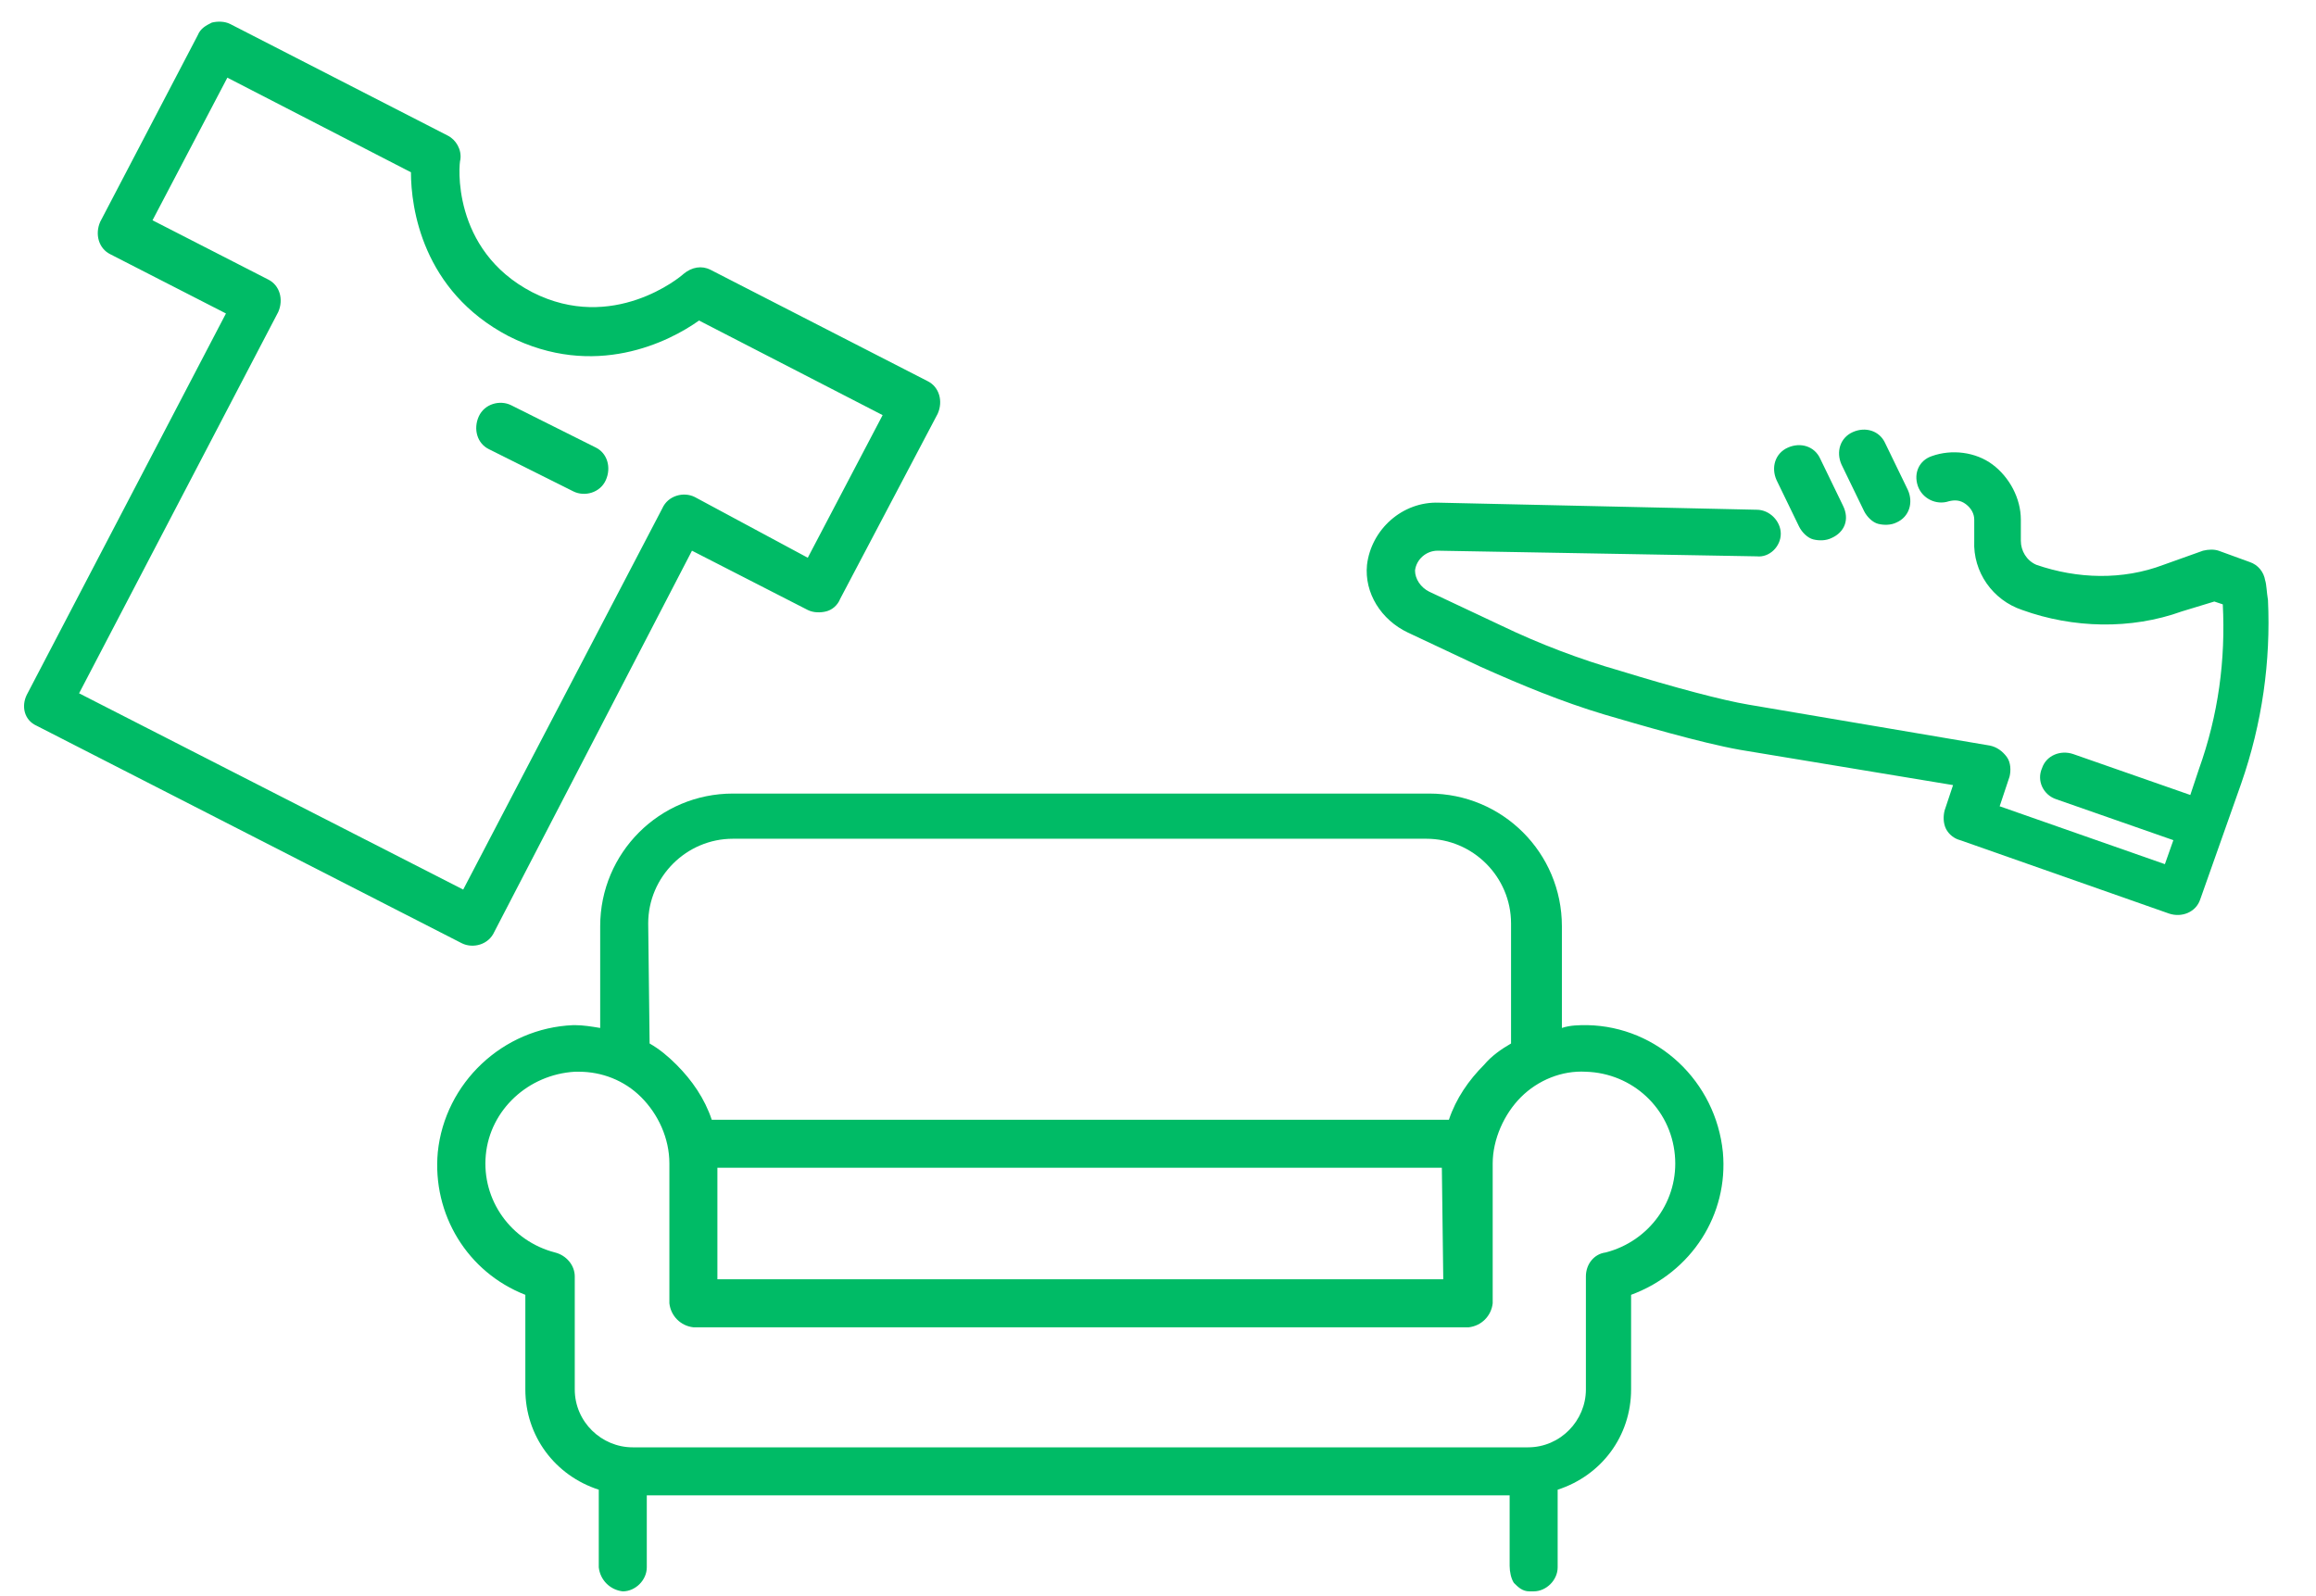 <svg version="1.1" id="Livello_1" xmlns="http://www.w3.org/2000/svg" x="0" y="0" viewBox="0 0 164 113"
	style="enable-background:new 0 0 164 113" xml:space="preserve">
	<style>
		.st0 {
			fill: #0b6
		}

	</style>
	<path class="st0" d="m42.2 31.7-6-3c-.8-.4-1.9-.1-2.3.8-.4.9-.1 1.9.7 2.3l6 3c.8.4 1.9.1 2.3-.8.4-.9.1-1.9-.7-2.3z" />
	<path class="st0"
		d="M66.4 29.3c.4-.9.1-1.9-.7-2.3l-15.4-7.9c-.6-.3-1.3-.2-1.9.3-.2.2-5 4.2-10.7 1.3-5.8-3-5.2-9.2-5.1-9.4.1-.7-.3-1.4-.9-1.7L16.3 1.7c-.4-.2-.9-.2-1.3-.1-.4.2-.8.4-1 .9L7.1 15.7c-.4.9-.1 1.9.7 2.3l8.2 4.2-14.1 27c-.4.8-.2 1.8.7 2.2l30.1 15.4c.8.4 1.9.1 2.3-.8l14-27 8.2 4.2c.4.2.9.2 1.3.1s.8-.4 1-.9l6.9-13.1zm-17.2 5.9c-.8-.4-1.9-.1-2.3.8L32.8 63 5.6 49.1l14.1-27c.4-.9.1-1.9-.7-2.3l-8.2-4.2 5.3-10.1 13 6.7c0 2.5.8 8.4 6.9 11.6 6.1 3.1 11.4.4 13.5-1.1l13 6.7-5.3 10.1-8-4.3zM101.9 35.6l22.5.5c.9 0 1.7.8 1.7 1.7s-.8 1.7-1.7 1.6l-22.6-.4c-.8 0-1.5.6-1.6 1.4 0 .6.4 1.2 1 1.5l5.1 2.4c2.7 1.3 5.6 2.4 8.4 3.2 3.9 1.2 7.3 2.1 9.1 2.4l17.1 2.9c.5.1.9.4 1.2.8.3.4.3 1 .2 1.4l-.7 2.1 11.7 4.1.6-1.7-8.3-2.9c-.9-.3-1.4-1.3-1-2.2.3-.9 1.3-1.3 2.2-1l8.3 2.9.6-1.8c1.4-3.9 1.9-7.8 1.7-11.7l-.6-.2-2.3.7c-3.6 1.3-7.7 1.2-11.3-.1-2.1-.7-3.5-2.7-3.4-4.9v-1.5c0-.4-.2-.8-.6-1.1-.4-.3-.8-.3-1.2-.2-.9.3-1.9-.2-2.2-1.1-.3-.9.1-1.8 1-2.1 1.4-.5 3.1-.3 4.3.6 1.2.9 2 2.4 2 3.9v1.5c0 .7.4 1.4 1.1 1.7 2.9 1 6.1 1.1 9 0l2.8-1c.4-.1.8-.1 1.1 0l2.2.8c.6.2 1 .7 1.1 1.3.1.3.1.8.2 1.4.2 4.3-.4 8.7-1.9 13l-2.9 8.2c-.3.9-1.3 1.3-2.2 1l-14.8-5.2c-.4-.1-.8-.4-1-.8-.2-.4-.2-.9-.1-1.3l.6-1.8-15.1-2.5c-2.8-.5-7.2-1.8-9.6-2.5-3-.9-5.9-2.1-8.8-3.4l-5.1-2.4c-1.9-.9-3.1-2.8-2.9-4.8.3-2.5 2.5-4.5 5.1-4.4z" />
	<path class="st0"
		d="M129.7 38.1c-.4.2-.9.2-1.3.1s-.8-.5-1-.9l-1.6-3.3c-.4-.9-.1-1.9.8-2.3s1.9-.1 2.3.8l1.6 3.3c.5 1 .1 1.9-.8 2.3zM134.3 37c-.4.2-.9.2-1.3.1s-.8-.5-1-.9l-1.6-3.3c-.4-.9-.1-1.9.8-2.3.9-.4 1.9-.1 2.3.8l1.6 3.3c.4.9.1 1.9-.8 2.3zM122 81.6c-.5-5-4.6-8.9-9.6-9-.6 0-1.2 0-1.8.2v-7.2c0-5.2-4.2-9.4-9.4-9.4H51.9c-5.2 0-9.4 4.2-9.4 9.4v7.2c-.6-.1-1.2-.2-1.8-.2h-.1c-5 .2-9.1 4.1-9.6 9-.4 4.4 2.1 8.5 6.2 10.1v6.7c0 3.3 2.1 6.1 5.2 7.1v5.5c.1.9.8 1.6 1.7 1.7.9 0 1.7-.8 1.7-1.7v-5.1h61.1v5c0 .4.1.9.3 1.2.3.3.6.6 1.1.6h.3c.9 0 1.7-.8 1.7-1.7v-5.5c3.1-1 5.2-3.8 5.2-7.1v-6.7c4.3-1.6 6.9-5.7 6.5-10.1zM45.9 65.4c0-3.3 2.7-6 6-6H101c3.3 0 6 2.7 6 6v8.5c-.7.4-1.4.9-1.9 1.5-1.1 1.1-2 2.4-2.5 3.9H50.4c-.5-1.5-1.4-2.8-2.5-3.9-.6-.6-1.2-1.1-1.9-1.5l-.1-8.5zm56.3 25.2H50.8v-7.9h51.3l.1 7.9zm-61.5 7.8v-8c0-.8-.6-1.5-1.4-1.7-3.1-.8-5.2-3.7-4.9-6.9.3-3.2 3-5.7 6.3-5.9h.3c1.6 0 3.2.6 4.4 1.8 1.2 1.2 2 2.9 2 4.7v9.9c.1.9.8 1.6 1.7 1.7H104c.9-.1 1.6-.8 1.7-1.7v-9.9c0-1.7.8-3.5 2-4.7s2.9-1.9 4.6-1.8c3.3.1 6 2.6 6.3 5.9.3 3.2-1.8 6.1-4.9 6.9-.8.1-1.4.8-1.4 1.7v8c0 2.2-1.8 4.1-4.1 4.1H44.8c-2.2 0-4.1-1.8-4.1-4.1z" />
</svg>
